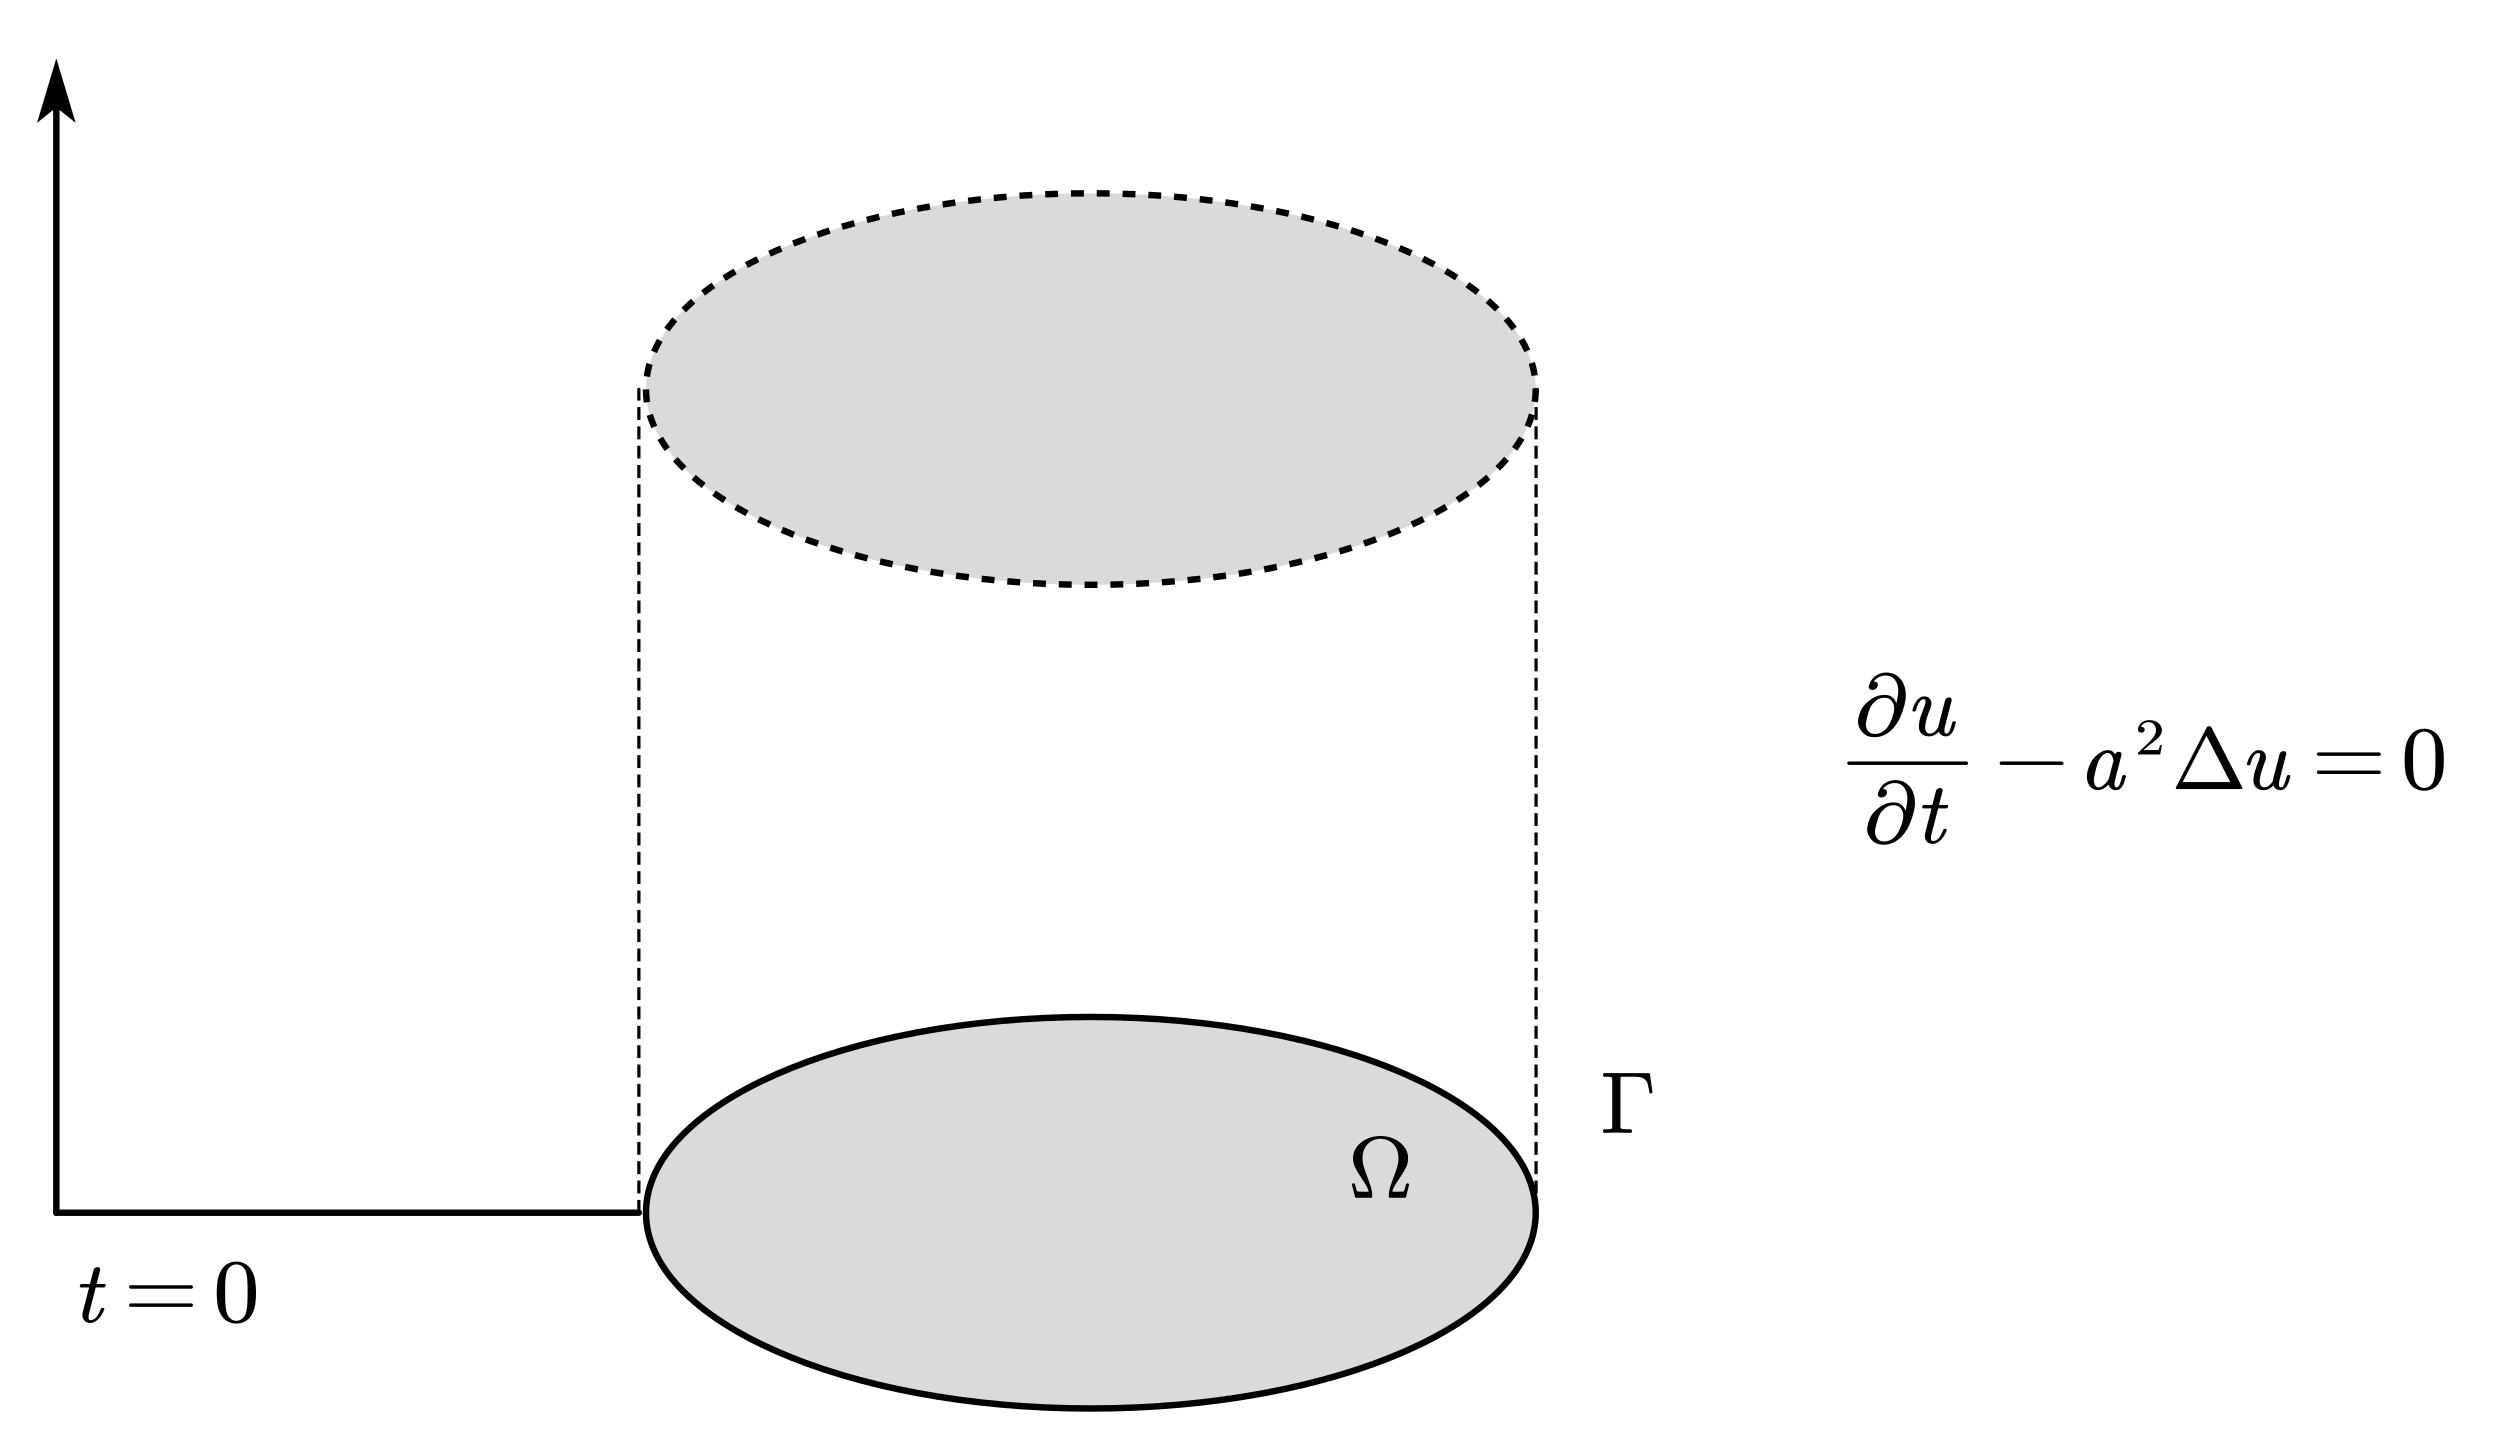 <?xml version="1.0" encoding="UTF-8"?>
<svg xmlns="http://www.w3.org/2000/svg" xmlns:xlink="http://www.w3.org/1999/xlink" width="1392pt" height="808.02pt" viewBox="0 0 1392 808.02" version="1.2">
<defs>
<clipPath id="clip1">
  <path d="M 752.77 632 L 785 632 L 785 667 L 752.77 667 Z M 752.77 632 "/>
</clipPath>
<clipPath id="clip2">
  <path d="M 892.562 597 L 921 597 L 921 631 L 892.562 631 Z M 892.562 597 "/>
</clipPath>
</defs>
<g id="surface1">
<g clip-path="url(#clip1)" clip-rule="nonzero">
<path style=" stroke:none;fill-rule:evenodd;fill:rgb(0%,0%,0%);fill-opacity:1;" d="M 782.895 666.387 C 782.797 666.762 782.531 666.949 782.094 666.949 L 774.086 666.949 C 773.555 666.949 773.285 666.691 773.285 666.176 C 773.285 664.25 773.574 662.395 774.145 660.609 C 774.719 658.824 775.344 657.062 776.02 655.316 C 776.699 653.57 777.312 651.828 777.859 650.09 C 778.41 648.352 778.684 646.582 778.684 644.781 C 778.684 643.375 778.465 642.008 778.031 640.684 C 777.594 639.363 776.91 638.199 775.973 637.199 C 775.039 636.195 773.934 635.43 772.656 634.898 C 771.383 634.367 770.055 634.098 768.664 634.098 C 767.277 634.098 765.945 634.367 764.672 634.898 C 763.398 635.43 762.297 636.195 761.371 637.199 C 760.441 638.199 759.754 639.363 759.312 640.684 C 758.867 642.008 758.648 643.375 758.648 644.781 C 758.648 646.582 758.926 648.352 759.484 650.09 C 760.039 651.828 760.656 653.57 761.332 655.316 C 762.012 657.062 762.637 658.828 763.207 660.621 C 763.781 662.414 764.066 664.266 764.066 666.176 C 764.066 666.691 763.816 666.949 763.316 666.949 L 755.234 666.949 C 754.816 666.949 754.559 666.762 754.461 666.387 L 752.766 659.668 C 752.766 659.25 752.992 658.984 753.441 658.871 L 753.711 658.871 C 754.129 658.871 754.387 659.066 754.484 659.457 C 754.742 660.539 754.98 661.434 755.199 662.137 C 755.418 662.84 755.566 663.219 755.645 663.262 C 755.809 663.391 756.195 663.469 756.809 663.5 C 757.422 663.531 758.156 663.547 759.008 663.543 L 762.105 663.543 C 761.77 662.137 761.125 660.691 760.184 659.203 C 759.238 657.715 758.258 656.219 757.242 654.715 C 756.227 653.215 755.328 651.656 754.547 650.043 C 753.762 648.434 753.371 646.676 753.371 644.781 C 753.371 643.027 753.785 641.41 754.605 639.922 C 755.43 638.434 756.535 637.16 757.922 636.094 C 759.422 634.891 761.098 633.992 762.953 633.406 C 764.809 632.82 766.711 632.527 768.664 632.523 C 770.617 632.527 772.52 632.82 774.375 633.406 C 776.23 633.992 777.934 634.891 779.48 636.094 C 780.836 637.191 781.934 638.477 782.773 639.957 C 783.613 641.438 784.031 643.047 784.031 644.781 C 784.031 646.676 783.641 648.434 782.855 650.043 C 782.078 651.656 781.168 653.215 780.137 654.715 C 779.102 656.219 778.109 657.715 777.16 659.203 C 776.207 660.691 775.562 662.137 775.223 663.543 L 778.344 663.543 C 779.199 663.547 779.934 663.531 780.547 663.5 C 781.16 663.469 781.547 663.391 781.707 663.262 C 781.758 663.234 781.895 662.859 782.121 662.137 C 782.348 661.418 782.586 660.523 782.848 659.457 C 782.941 659.086 783.207 658.891 783.645 658.871 L 783.91 658.871 C 784.348 658.965 784.562 659.234 784.562 659.668 Z M 782.895 666.387 "/>
</g>
<path style="fill-rule:evenodd;fill:rgb(0%,0%,0%);fill-opacity:0.145;stroke-width:10;stroke-linecap:round;stroke-linejoin:round;stroke:rgb(0%,0%,0%);stroke-opacity:1;stroke-miterlimit:10;" d="M 2379.547 370.324 C 2379.547 202.624 2070.627 66.673 1689.549 66.673 C 1308.471 66.673 999.551 202.624 999.551 370.324 C 999.551 538.023 1308.471 673.974 1689.549 673.974 C 2070.627 673.974 2379.547 538.023 2379.547 370.324 Z M 2379.547 370.324 " transform="matrix(0.359,0,0,-0.359,0.843,808.191)"/>
<path style="fill:none;stroke-width:10;stroke-linecap:round;stroke-linejoin:round;stroke:rgb(0%,0%,0%);stroke-opacity:1;stroke-miterlimit:10;" d="M 84.996 370.324 L 988.335 370.324 " transform="matrix(0.359,0,0,-0.359,0.843,808.191)"/>
<path style=" stroke:none;fill-rule:nonzero;fill:rgb(0%,0%,0%);fill-opacity:1;" d="M 354.832 675.281 L 354.832 668.105 L 356.625 668.105 L 356.625 675.281 C 356.625 675.777 356.223 676.18 355.73 676.18 C 355.234 676.18 354.832 675.777 354.832 675.281 Z M 354.832 664.516 L 354.832 657.336 L 356.625 657.336 L 356.625 664.516 Z M 354.832 653.75 L 354.832 646.57 L 356.625 646.57 L 356.625 653.75 Z M 354.832 642.98 L 354.832 635.805 L 356.625 635.805 L 356.625 642.98 Z M 354.832 632.215 L 354.832 625.035 L 356.625 625.035 L 356.625 632.215 Z M 354.832 621.449 L 354.832 614.27 L 356.625 614.27 L 356.625 621.449 Z M 354.832 610.68 L 354.832 603.504 L 356.625 603.504 L 356.625 610.68 Z M 354.832 599.914 L 354.832 592.734 L 356.625 592.734 L 356.625 599.914 Z M 354.832 589.145 L 354.832 581.969 L 356.625 581.969 L 356.625 589.145 Z M 354.832 578.379 L 354.832 571.203 L 356.625 571.203 L 356.625 578.379 Z M 354.832 567.613 L 354.832 560.434 L 356.625 560.434 L 356.625 567.613 Z M 354.832 556.844 L 354.832 549.668 L 356.625 549.668 L 356.625 556.844 Z M 354.832 546.078 L 354.832 538.898 L 356.625 538.898 L 356.625 546.078 Z M 354.832 535.312 L 354.832 528.133 L 356.625 528.133 L 356.625 535.312 Z M 354.832 524.543 L 354.832 517.367 L 356.625 517.367 L 356.625 524.543 Z M 354.832 513.777 L 354.832 506.598 L 356.625 506.598 L 356.625 513.777 Z M 354.832 503.012 L 354.832 495.832 L 356.625 495.832 L 356.625 503.012 Z M 354.832 492.242 L 354.832 485.066 L 356.625 485.066 L 356.625 492.242 Z M 354.832 481.477 L 354.832 474.297 L 356.625 474.297 L 356.625 481.477 Z M 354.832 470.707 L 354.832 463.531 L 356.625 463.531 L 356.625 470.707 Z M 354.832 459.941 L 354.832 452.766 L 356.625 452.766 L 356.625 459.941 Z M 354.832 449.176 L 354.832 441.996 L 356.625 441.996 L 356.625 449.176 Z M 354.832 438.406 L 354.832 431.23 L 356.625 431.23 L 356.625 438.406 Z M 354.832 427.641 L 354.832 420.461 L 356.625 420.461 L 356.625 427.641 Z M 354.832 416.875 L 354.832 409.695 L 356.625 409.695 L 356.625 416.875 Z M 354.832 406.105 L 354.832 398.93 L 356.625 398.93 L 356.625 406.105 Z M 354.832 395.34 L 354.832 388.16 L 356.625 388.16 L 356.625 395.34 Z M 354.832 384.574 L 354.832 377.395 L 356.625 377.395 L 356.625 384.574 Z M 354.832 373.805 L 354.832 366.629 L 356.625 366.629 L 356.625 373.805 Z M 354.832 363.039 L 354.832 355.859 L 356.625 355.859 L 356.625 363.039 Z M 354.832 352.27 L 354.832 345.094 L 356.625 345.094 L 356.625 352.27 Z M 354.832 341.504 L 354.832 334.328 L 356.625 334.328 L 356.625 341.504 Z M 354.832 330.738 L 354.832 323.559 L 356.625 323.559 L 356.625 330.738 Z M 354.832 319.969 L 354.832 312.793 L 356.625 312.793 L 356.625 319.969 Z M 354.832 309.203 L 354.832 302.023 L 356.625 302.023 L 356.625 309.203 Z M 354.832 298.438 L 354.832 291.258 L 356.625 291.258 L 356.625 298.438 Z M 354.832 287.668 L 354.832 280.492 L 356.625 280.492 L 356.625 287.668 Z M 354.832 276.902 L 354.832 269.723 L 356.625 269.723 L 356.625 276.902 Z M 354.832 266.137 L 354.832 258.957 L 356.625 258.957 L 356.625 266.137 Z M 354.832 255.367 L 354.832 248.191 L 356.625 248.191 L 356.625 255.367 Z M 354.832 244.602 L 354.832 237.422 L 356.625 237.422 L 356.625 244.602 Z M 354.832 233.836 L 354.832 226.656 L 356.625 226.656 L 356.625 233.836 Z M 354.832 223.066 L 354.832 216.785 C 354.832 216.289 355.234 215.891 355.73 215.891 C 356.223 215.891 356.625 216.289 356.625 216.785 L 356.625 223.066 Z M 354.832 223.066 "/>
<path style=" stroke:none;fill-rule:nonzero;fill:rgb(0%,0%,0%);fill-opacity:1;" d="M 854.383 675.281 L 854.383 668.105 L 856.18 668.105 L 856.18 675.281 C 856.18 675.777 855.777 676.18 855.281 676.18 C 854.785 676.18 854.383 675.777 854.383 675.281 Z M 854.383 664.516 L 854.383 657.336 L 856.18 657.336 L 856.18 664.516 Z M 854.383 653.75 L 854.383 646.57 L 856.18 646.57 L 856.18 653.75 Z M 854.383 642.98 L 854.383 635.805 L 856.18 635.805 L 856.18 642.98 Z M 854.383 632.215 L 854.383 625.035 L 856.18 625.035 L 856.18 632.215 Z M 854.383 621.449 L 854.383 614.27 L 856.18 614.27 L 856.18 621.449 Z M 854.383 610.68 L 854.383 603.504 L 856.18 603.504 L 856.18 610.68 Z M 854.383 599.914 L 854.383 592.734 L 856.18 592.734 L 856.18 599.914 Z M 854.383 589.145 L 854.383 581.969 L 856.18 581.969 L 856.18 589.145 Z M 854.383 578.379 L 854.383 571.203 L 856.18 571.203 L 856.18 578.379 Z M 854.383 567.613 L 854.383 560.434 L 856.18 560.434 L 856.18 567.613 Z M 854.383 556.844 L 854.383 549.668 L 856.18 549.668 L 856.18 556.844 Z M 854.383 546.078 L 854.383 538.898 L 856.18 538.898 L 856.18 546.078 Z M 854.383 535.312 L 854.383 528.133 L 856.18 528.133 L 856.18 535.312 Z M 854.383 524.543 L 854.383 517.367 L 856.18 517.367 L 856.18 524.543 Z M 854.383 513.777 L 854.383 506.598 L 856.18 506.598 L 856.18 513.777 Z M 854.383 503.012 L 854.383 495.832 L 856.18 495.832 L 856.18 503.012 Z M 854.383 492.242 L 854.383 485.066 L 856.18 485.066 L 856.18 492.242 Z M 854.383 481.477 L 854.383 474.297 L 856.18 474.297 L 856.18 481.477 Z M 854.383 470.707 L 854.383 463.531 L 856.18 463.531 L 856.18 470.707 Z M 854.383 459.941 L 854.383 452.766 L 856.18 452.766 L 856.18 459.941 Z M 854.383 449.176 L 854.383 441.996 L 856.18 441.996 L 856.18 449.176 Z M 854.383 438.406 L 854.383 431.23 L 856.18 431.23 L 856.18 438.406 Z M 854.383 427.641 L 854.383 420.461 L 856.18 420.461 L 856.18 427.641 Z M 854.383 416.875 L 854.383 409.695 L 856.18 409.695 L 856.18 416.875 Z M 854.383 406.105 L 854.383 398.93 L 856.18 398.93 L 856.18 406.105 Z M 854.383 395.34 L 854.383 388.16 L 856.18 388.16 L 856.18 395.34 Z M 854.383 384.574 L 854.383 377.395 L 856.18 377.395 L 856.18 384.574 Z M 854.383 373.805 L 854.383 366.629 L 856.18 366.629 L 856.18 373.805 Z M 854.383 363.039 L 854.383 355.859 L 856.18 355.859 L 856.18 363.039 Z M 854.383 352.27 L 854.383 345.094 L 856.18 345.094 L 856.18 352.27 Z M 854.383 341.504 L 854.383 334.328 L 856.18 334.328 L 856.18 341.504 Z M 854.383 330.738 L 854.383 323.559 L 856.18 323.559 L 856.18 330.738 Z M 854.383 319.969 L 854.383 312.793 L 856.18 312.793 L 856.18 319.969 Z M 854.383 309.203 L 854.383 302.023 L 856.18 302.023 L 856.18 309.203 Z M 854.383 298.438 L 854.383 291.258 L 856.18 291.258 L 856.18 298.438 Z M 854.383 287.668 L 854.383 280.492 L 856.18 280.492 L 856.18 287.668 Z M 854.383 276.902 L 854.383 269.723 L 856.18 269.723 L 856.18 276.902 Z M 854.383 266.137 L 854.383 258.957 L 856.18 258.957 L 856.18 266.137 Z M 854.383 255.367 L 854.383 248.191 L 856.18 248.191 L 856.18 255.367 Z M 854.383 244.602 L 854.383 237.422 L 856.18 237.422 L 856.18 244.602 Z M 854.383 233.836 L 854.383 226.656 L 856.18 226.656 L 856.18 233.836 Z M 854.383 223.066 L 854.383 216.785 C 854.383 216.289 854.785 215.891 855.281 215.891 C 855.777 215.891 856.18 216.289 856.18 216.785 L 856.18 223.066 Z M 854.383 223.066 "/>
<path style="fill-rule:evenodd;fill:rgb(0%,0%,0%);fill-opacity:0.145;stroke-width:10;stroke-linecap:butt;stroke-linejoin:round;stroke:rgb(0%,0%,0%);stroke-opacity:1;stroke-dasharray:20,20;stroke-miterlimit:10;" d="M 2379.547 1647.823 C 2379.547 1480.124 2070.627 1344.173 1689.549 1344.173 C 1308.471 1344.173 999.551 1480.124 999.551 1647.823 C 999.551 1815.522 1308.471 1951.473 1689.549 1951.473 C 2070.627 1951.473 2379.547 1815.522 2379.547 1647.823 Z M 2379.547 1647.823 " transform="matrix(0.359,0,0,-0.359,0.843,808.191)"/>
<path style=" stroke:none;fill-rule:evenodd;fill:rgb(0%,0%,0%);fill-opacity:1;" d="M 58.75 716.148 C 58.574 716.621 58.258 716.855 57.805 716.855 L 53.305 716.855 L 49.723 730.73 C 49.434 731.734 49.289 732.613 49.289 733.363 C 49.289 733.566 49.305 733.762 49.336 733.949 C 49.418 734.703 49.797 735.078 50.473 735.078 C 51.086 735.078 51.668 734.91 52.215 734.574 C 52.766 734.238 53.281 733.785 53.766 733.223 C 54.25 732.66 54.684 731.992 55.074 731.227 C 55.461 730.461 55.812 729.652 56.137 728.805 C 56.188 728.621 56.289 728.484 56.453 728.398 C 56.613 728.312 56.766 728.27 56.91 728.266 L 57.516 728.266 C 57.727 728.27 57.895 728.355 58.023 728.523 C 58.07 728.637 58.098 728.738 58.098 728.828 L 58.098 728.973 C 57.758 729.895 57.332 730.809 56.824 731.707 C 56.316 732.609 55.734 733.418 55.074 734.137 C 54.41 734.859 53.68 735.453 52.883 735.922 C 52.082 736.391 51.199 736.625 50.23 736.625 C 49.395 736.625 48.668 736.465 48.055 736.145 C 47.441 735.824 46.949 735.379 46.578 734.809 C 46.207 734.238 45.988 733.582 45.926 732.844 C 45.891 732.66 45.875 732.453 45.875 732.234 C 45.875 731.703 45.941 731.164 46.07 730.613 L 49.625 716.855 L 45.078 716.855 C 44.676 716.855 44.457 716.645 44.422 716.219 L 44.422 716.031 L 44.57 715.633 C 44.73 715.164 45.031 714.93 45.465 714.93 L 50.086 714.93 L 52.07 707.227 C 52.215 706.648 52.512 706.219 52.953 705.938 C 53.398 705.652 53.844 705.512 54.297 705.512 C 54.766 705.512 55.152 705.66 55.457 705.957 C 55.668 706.164 55.773 706.445 55.773 706.805 C 55.773 706.977 55.758 707.148 55.723 707.32 L 53.766 714.93 L 58.219 714.93 C 58.637 714.93 58.848 715.141 58.848 715.562 L 58.848 715.727 Z M 58.75 716.148 "/>
<path style="fill:none;stroke-width:0.268;stroke-linecap:round;stroke-linejoin:round;stroke:rgb(0%,0%,0%);stroke-opacity:1;stroke-miterlimit:10;" d="M 6.437 8.215 L 11.127 8.215 " transform="matrix(7.182,0,-0,-7.178,26.579,775.556)"/>
<path style="fill:none;stroke-width:0.268;stroke-linecap:round;stroke-linejoin:round;stroke:rgb(0%,0%,0%);stroke-opacity:1;stroke-miterlimit:10;" d="M 6.437 6.808 L 11.127 6.808 " transform="matrix(7.182,0,-0,-7.178,26.579,775.556)"/>
<path style=" stroke:none;fill-rule:evenodd;fill:rgb(0%,0%,0%);fill-opacity:1;" d="M 142.555 719.875 C 142.555 722.086 142.395 724.285 142.086 726.469 C 141.777 728.656 141.016 730.707 139.805 732.625 C 138.934 734.023 137.77 735.094 136.312 735.848 C 134.863 736.598 133.281 736.973 131.574 736.973 C 129.93 736.973 128.379 736.598 126.91 735.848 C 125.445 735.094 124.285 734.023 123.414 732.625 C 122.195 730.707 121.434 728.656 121.125 726.469 C 120.816 724.285 120.664 722.086 120.664 719.875 C 120.664 717.637 120.816 715.398 121.125 713.168 C 121.434 710.938 122.195 708.848 123.414 706.895 C 124.285 705.484 125.445 704.391 126.898 703.605 C 128.355 702.82 129.914 702.434 131.574 702.434 C 133.262 702.434 134.84 702.82 136.305 703.605 C 137.762 704.391 138.934 705.484 139.805 706.895 C 141.016 708.848 141.777 710.938 142.086 713.168 C 142.395 715.398 142.555 717.637 142.555 719.875 Z M 137.855 719.07 C 137.855 718.105 137.848 717.086 137.836 716.012 C 137.812 714.938 137.777 713.887 137.715 712.859 C 137.648 711.832 137.535 710.859 137.367 709.945 C 137.203 709.035 137.004 708.254 136.766 707.609 C 136.293 706.566 135.594 705.711 134.676 705.043 C 133.762 704.375 132.723 704.043 131.574 704.043 C 130.445 704.043 129.434 704.383 128.527 705.055 C 127.617 705.73 126.926 706.582 126.445 707.609 C 126.215 708.254 126.016 709.035 125.844 709.945 C 125.676 710.859 125.562 711.832 125.496 712.859 C 125.441 713.887 125.398 714.938 125.383 716.012 C 125.367 717.086 125.359 718.105 125.359 719.07 C 125.359 720.145 125.367 721.277 125.383 722.465 C 125.398 723.656 125.441 724.805 125.496 725.918 C 125.562 727.031 125.676 728.086 125.844 729.082 C 126.016 730.078 126.215 730.914 126.445 731.59 C 126.891 732.711 127.578 733.629 128.5 734.352 C 129.426 735.074 130.445 735.434 131.574 735.434 C 132.742 735.434 133.793 735.074 134.711 734.352 C 135.637 733.629 136.32 732.711 136.766 731.59 C 137.004 730.914 137.203 730.078 137.367 729.082 C 137.535 728.086 137.648 727.031 137.715 725.918 C 137.777 724.805 137.812 723.656 137.836 722.465 C 137.848 721.277 137.855 720.145 137.855 719.07 Z M 137.855 719.07 "/>
<path style=" stroke:none;fill-rule:nonzero;fill:rgb(0%,0%,0%);fill-opacity:1;" d="M 29.57 675.281 L 29.57 61.234 L 33.16 61.234 L 33.16 675.281 C 33.16 676.273 32.355 677.078 31.363 677.078 C 30.371 677.078 29.57 676.273 29.57 675.281 Z M 31.363 32.547 L 20.594 68.438 L 29.57 61.262 L 33.16 61.262 L 42.137 68.438 Z M 31.363 32.547 "/>
<g clip-path="url(#clip2)" clip-rule="nonzero">
<path style=" stroke:none;fill-rule:evenodd;fill:rgb(0%,0%,0%);fill-opacity:1;" d="M 920.055 607.891 C 920.039 608.516 919.805 608.832 919.352 608.828 L 919.109 608.828 C 918.691 608.832 918.434 608.625 918.336 608.219 C 918.141 606.746 917.891 605.355 917.574 604.039 C 917.262 602.723 916.691 601.715 915.867 601.008 C 915.031 600.289 914 599.859 912.781 599.719 C 911.566 599.578 910.273 599.508 908.902 599.508 L 904.062 599.508 C 903.109 599.508 902.562 599.57 902.418 599.695 C 902.32 599.773 902.27 600.211 902.27 601.008 L 902.27 627.309 C 902.27 627.969 902.469 628.363 902.863 628.496 C 903.262 628.629 903.953 628.715 904.945 628.754 C 905.938 628.793 906.91 628.812 907.859 628.812 C 908.395 628.812 908.66 629.078 908.66 629.609 L 908.66 629.988 C 908.66 630.504 908.395 630.762 907.859 630.762 C 905.41 630.699 903 630.652 900.625 630.621 L 899.586 630.621 C 897.508 630.621 895.426 630.668 893.344 630.762 C 892.812 630.762 892.555 630.504 892.57 629.988 L 892.57 629.609 C 892.57 629.066 892.828 628.797 893.344 628.812 C 894.168 628.812 894.945 628.801 895.68 628.777 C 896.414 628.754 896.941 628.672 897.266 628.531 C 897.539 628.391 897.676 627.984 897.676 627.309 L 897.676 601.008 C 897.676 600.336 897.527 599.934 897.227 599.801 C 896.93 599.668 896.414 599.586 895.68 599.555 C 894.945 599.523 894.168 599.508 893.344 599.508 C 892.812 599.508 892.555 599.25 892.57 598.73 L 892.57 598.355 C 892.57 597.809 892.828 597.535 893.344 597.535 L 917.875 597.535 C 918.406 597.535 918.676 597.77 918.676 598.238 Z M 920.055 607.891 "/>
</g>
<path style="fill:none;stroke-width:0.268;stroke-linecap:round;stroke-linejoin:round;stroke:rgb(0%,0%,0%);stroke-opacity:1;stroke-miterlimit:10;" d="M 6.627 7.843 L 15.728 7.843 " transform="matrix(7.181,0,-0,-7.178,981.925,481.25)"/>
<path style=" stroke:none;fill-rule:evenodd;fill:rgb(0%,0%,0%);fill-opacity:1;" d="M 1060.41 392.484 C 1059.852 394.754 1059.082 397.016 1058.113 399.27 C 1057.141 401.523 1055.785 403.648 1054.027 405.637 C 1052.672 407.121 1051.109 408.301 1049.344 409.168 C 1047.578 410.039 1045.781 410.473 1043.961 410.473 C 1042.168 410.473 1040.688 410.199 1039.508 409.648 C 1038.332 409.102 1037.293 408.215 1036.387 406.973 C 1035.453 405.723 1034.871 404.438 1034.645 403.125 C 1034.582 402.742 1034.547 402.348 1034.547 401.926 C 1034.547 400.922 1034.719 399.809 1035.059 398.566 C 1035.508 396.895 1036.141 395.406 1036.957 394.117 C 1037.77 392.824 1038.953 391.559 1040.5 390.324 C 1041.969 389.121 1043.406 388.25 1044.82 387.719 C 1046.23 387.188 1047.801 386.922 1049.523 386.914 C 1051.477 386.922 1052.988 387.488 1054.062 388.625 C 1055.133 389.758 1055.742 390.785 1055.887 391.711 C 1056.246 390.316 1056.562 388.566 1056.855 386.449 C 1056.918 385.84 1056.949 385.242 1056.949 384.66 C 1056.949 383.285 1056.727 381.957 1056.273 380.672 C 1055.777 379.344 1054.996 378.25 1053.926 377.41 C 1052.863 376.566 1051.574 376.141 1050.055 376.141 C 1048.523 376.141 1047.152 376.473 1045.941 377.141 C 1044.734 377.809 1043.887 378.582 1043.402 379.473 C 1043.293 379.508 1043.363 379.523 1043.621 379.523 C 1044.074 379.523 1044.492 379.621 1044.879 379.824 C 1045.363 380.141 1045.598 380.594 1045.582 381.188 C 1045.582 381.395 1045.547 381.633 1045.484 381.914 C 1045.273 382.688 1044.875 383.262 1044.289 383.641 C 1043.699 384.031 1043.098 384.219 1042.484 384.219 C 1041.887 384.219 1041.379 384.016 1040.961 383.605 C 1040.652 383.355 1040.5 382.996 1040.5 382.531 C 1040.5 382.32 1040.531 382.094 1040.598 381.82 C 1040.902 380.699 1041.363 379.672 1041.977 378.746 C 1042.59 377.82 1043.32 377.055 1044.164 376.438 C 1045.012 375.82 1045.961 375.336 1047.008 374.992 C 1048.055 374.648 1049.168 374.477 1050.348 374.469 C 1052.445 374.477 1054.27 374.98 1055.812 375.977 C 1057.363 376.98 1058.57 378.258 1059.441 379.824 C 1060.41 381.66 1060.969 383.664 1061.113 385.84 C 1061.141 386.25 1061.164 386.637 1061.164 387.008 C 1061.164 388.832 1060.914 390.656 1060.41 392.484 Z M 1053.852 398.918 C 1053.84 398.875 1053.832 398.816 1053.832 398.754 C 1053.832 398.645 1053.852 398.551 1053.902 398.473 C 1054.387 397.172 1054.645 395.926 1054.68 394.711 L 1054.68 394.555 C 1054.68 393.391 1054.473 392.371 1054.047 391.473 C 1053.629 390.598 1053.027 389.879 1052.246 389.328 C 1051.465 388.773 1050.5 388.496 1049.355 388.496 C 1048.129 388.496 1047.031 388.719 1046.066 389.176 C 1045.098 389.629 1044.137 390.355 1043.184 391.359 C 1042.668 391.891 1042.242 392.43 1041.902 392.98 C 1041.566 393.527 1041.273 394.102 1041.031 394.691 C 1040.789 395.285 1040.574 395.91 1040.379 396.57 C 1040.188 397.23 1039.992 397.934 1039.797 398.68 C 1039.395 400.215 1039.113 401.543 1038.949 402.648 C 1038.918 402.938 1038.902 403.203 1038.902 403.445 C 1038.902 404.281 1039.098 405.121 1039.484 405.961 C 1039.969 406.949 1040.586 407.645 1041.336 408.055 C 1042.086 408.465 1043.074 408.664 1044.297 408.664 C 1045.539 408.664 1046.773 408.301 1048 407.559 C 1049.227 406.828 1050.258 405.867 1051.098 404.676 C 1051.648 403.922 1052.148 403.031 1052.609 402.004 C 1053.07 400.984 1053.484 399.949 1053.852 398.918 Z M 1053.852 398.918 "/>
<path style=" stroke:none;fill-rule:evenodd;fill:rgb(0%,0%,0%);fill-opacity:1;" d="M 1088.965 402.391 C 1088.785 403.117 1088.574 403.914 1088.332 404.789 C 1088.086 405.664 1087.766 406.484 1087.363 407.23 C 1086.961 407.984 1086.457 408.637 1085.84 409.184 C 1085.23 409.727 1084.461 410 1083.543 410 C 1082.414 410 1081.5 409.711 1080.805 409.133 C 1080.117 408.559 1079.684 407.961 1079.527 407.352 C 1078.973 408.027 1078.242 408.637 1077.32 409.184 C 1076.402 409.727 1075.34 410 1074.125 410 C 1073.035 410 1072.051 409.801 1071.188 409.391 C 1070.328 408.988 1069.645 408.355 1069.145 407.508 C 1068.66 406.605 1068.426 405.609 1068.445 404.508 L 1068.445 404.316 C 1068.477 403.176 1068.617 402.039 1068.875 400.914 C 1069.137 399.836 1069.516 398.645 1070.004 397.344 C 1070.5 396.047 1070.965 394.781 1071.418 393.562 C 1071.898 392.262 1072.145 391.199 1072.145 390.367 C 1072.145 389.664 1071.852 389.312 1071.246 389.312 C 1070.699 389.312 1070.207 389.473 1069.762 389.785 C 1069.32 390.094 1068.922 390.535 1068.555 391.086 C 1068.188 391.645 1067.863 392.301 1067.57 393.059 C 1067.281 393.82 1067.039 394.633 1066.844 395.488 C 1066.672 395.91 1066.371 396.133 1065.953 396.148 L 1065.395 396.148 C 1065.008 396.148 1064.812 395.953 1064.812 395.559 L 1064.812 395.395 C 1065.043 394.531 1065.336 393.656 1065.711 392.75 C 1066.082 391.855 1066.551 391.035 1067.109 390.305 C 1067.676 389.566 1068.324 388.953 1069.051 388.465 C 1069.773 387.984 1070.609 387.742 1071.543 387.742 C 1072.344 387.742 1073.035 387.914 1073.609 388.258 C 1074.184 388.602 1074.613 389.062 1074.918 389.629 C 1075.219 390.203 1075.375 390.848 1075.41 391.566 L 1075.41 391.73 C 1075.41 392.406 1075.277 393.102 1075.004 393.82 C 1074.535 395.043 1074.07 396.289 1073.609 397.566 C 1073.148 398.844 1072.789 399.996 1072.531 401.008 C 1072.273 402.027 1072.094 403.039 1072 404.035 C 1071.938 404.301 1071.895 404.594 1071.879 404.902 C 1071.879 405.52 1071.988 406.125 1072.195 406.711 C 1072.34 407.25 1072.605 407.668 1072.992 407.984 C 1073.379 408.301 1073.84 408.449 1074.371 408.449 C 1075.434 408.449 1076.367 408.133 1077.156 407.488 C 1077.945 406.848 1078.637 405.996 1079.23 404.934 C 1079.27 404.805 1079.289 404.66 1079.305 404.496 C 1079.324 404.328 1079.348 404.164 1079.375 403.992 L 1083.012 389.996 C 1083.152 389.414 1083.449 388.988 1083.895 388.719 C 1084.332 388.445 1084.785 388.309 1085.234 388.301 C 1085.703 388.309 1086.09 388.445 1086.391 388.727 C 1086.609 388.934 1086.707 389.207 1086.707 389.551 C 1086.707 389.723 1086.695 389.902 1086.664 390.09 L 1083.031 404.086 C 1082.773 405.055 1082.645 405.918 1082.645 406.668 C 1082.645 406.871 1082.656 407.094 1082.695 407.324 C 1082.773 408.078 1083.152 408.449 1083.828 408.449 C 1084.512 408.449 1085.094 407.875 1085.59 406.711 C 1086.078 405.559 1086.559 404.07 1087.023 402.254 C 1087.125 401.848 1087.398 401.645 1087.852 401.645 L 1088.402 401.645 C 1088.582 401.645 1088.762 401.695 1088.934 401.805 C 1089 401.945 1089.035 402.07 1089.035 402.16 C 1089.035 402.227 1089.008 402.297 1088.965 402.391 Z M 1088.965 402.391 "/>
<path style=" stroke:none;fill-rule:evenodd;fill:rgb(0%,0%,0%);fill-opacity:1;" d="M 1065.496 452.352 C 1064.934 454.621 1064.164 456.883 1063.195 459.137 C 1062.234 461.395 1060.871 463.516 1059.109 465.5 C 1057.754 466.988 1056.195 468.168 1054.43 469.035 C 1052.664 469.906 1050.871 470.34 1049.047 470.34 C 1047.258 470.34 1045.773 470.066 1044.594 469.516 C 1043.418 468.973 1042.379 468.078 1041.473 466.84 C 1040.539 465.59 1039.957 464.305 1039.73 462.988 C 1039.668 462.613 1039.637 462.215 1039.637 461.789 C 1039.637 460.789 1039.805 459.672 1040.145 458.434 C 1040.594 456.758 1041.23 455.277 1042.043 453.984 C 1042.855 452.691 1044.039 451.43 1045.586 450.191 C 1047.055 448.988 1048.492 448.117 1049.906 447.586 C 1051.316 447.055 1052.887 446.785 1054.609 446.785 C 1056.562 446.785 1058.074 447.355 1059.145 448.488 C 1060.223 449.625 1060.828 450.652 1060.969 451.574 C 1061.328 450.184 1061.652 448.43 1061.941 446.316 C 1062.004 445.707 1062.039 445.113 1062.039 444.531 C 1062.039 443.156 1061.809 441.824 1061.359 440.539 C 1060.863 439.211 1060.078 438.121 1059.016 437.277 C 1057.945 436.43 1056.66 436.008 1055.145 436.008 C 1053.609 436.008 1052.238 436.34 1051.031 437.008 C 1049.82 437.672 1048.973 438.449 1048.488 439.34 C 1048.379 439.375 1048.449 439.391 1048.707 439.387 C 1049.16 439.391 1049.578 439.492 1049.965 439.691 C 1050.449 440.008 1050.684 440.461 1050.668 441.055 C 1050.668 441.262 1050.637 441.504 1050.57 441.785 C 1050.363 442.551 1049.961 443.129 1049.371 443.512 C 1048.785 443.895 1048.184 444.086 1047.57 444.086 C 1046.973 444.086 1046.465 443.883 1046.047 443.473 C 1045.742 443.227 1045.586 442.863 1045.586 442.395 C 1045.586 442.191 1045.617 441.957 1045.684 441.688 C 1045.992 440.562 1046.449 439.539 1047.062 438.613 C 1047.676 437.691 1048.406 436.922 1049.25 436.301 C 1050.098 435.684 1051.047 435.203 1052.094 434.855 C 1053.141 434.516 1054.254 434.34 1055.434 434.34 C 1057.531 434.34 1059.355 434.844 1060.898 435.844 C 1062.449 436.848 1063.656 438.129 1064.531 439.691 C 1065.5 441.527 1066.055 443.531 1066.199 445.703 C 1066.234 446.113 1066.25 446.504 1066.25 446.879 C 1066.25 448.695 1065.996 450.52 1065.496 452.352 Z M 1058.938 458.785 C 1058.922 458.738 1058.918 458.688 1058.918 458.621 C 1058.918 458.512 1058.938 458.418 1058.988 458.34 C 1059.477 457.043 1059.727 455.789 1059.766 454.582 L 1059.766 454.418 C 1059.766 453.262 1059.555 452.234 1059.133 451.34 C 1058.715 450.465 1058.113 449.75 1057.328 449.195 C 1056.555 448.641 1055.586 448.359 1054.441 448.359 C 1053.215 448.359 1052.121 448.586 1051.152 449.043 C 1050.184 449.496 1049.223 450.223 1048.273 451.223 C 1047.754 451.758 1047.328 452.297 1046.988 452.844 C 1046.652 453.395 1046.359 453.965 1046.117 454.559 C 1045.879 455.156 1045.66 455.781 1045.465 456.438 C 1045.273 457.094 1045.078 457.801 1044.883 458.551 C 1044.484 460.086 1044.199 461.41 1044.039 462.52 C 1044.004 462.801 1043.988 463.066 1043.988 463.316 C 1043.988 464.148 1044.184 464.984 1044.57 465.828 C 1045.055 466.816 1045.672 467.516 1046.422 467.922 C 1047.172 468.328 1048.16 468.531 1049.387 468.531 C 1050.629 468.531 1051.859 468.164 1053.086 467.43 C 1054.312 466.691 1055.348 465.73 1056.18 464.539 C 1056.734 463.789 1057.234 462.902 1057.695 461.875 C 1058.156 460.852 1058.57 459.82 1058.938 458.785 Z M 1058.938 458.785 "/>
<path style=" stroke:none;fill-rule:evenodd;fill:rgb(0%,0%,0%);fill-opacity:1;" d="M 1084.609 449.391 C 1084.434 449.863 1084.117 450.098 1083.664 450.098 L 1079.168 450.098 L 1075.586 463.977 C 1075.297 464.98 1075.152 465.855 1075.152 466.605 C 1075.152 466.809 1075.168 467.004 1075.195 467.191 C 1075.281 467.945 1075.656 468.32 1076.34 468.32 C 1076.949 468.32 1077.531 468.152 1078.078 467.816 C 1078.629 467.48 1079.145 467.031 1079.629 466.465 C 1080.109 465.902 1080.547 465.238 1080.934 464.469 C 1081.32 463.703 1081.676 462.895 1081.996 462.051 C 1082.047 461.863 1082.148 461.727 1082.312 461.641 C 1082.473 461.555 1082.629 461.512 1082.773 461.508 L 1083.375 461.508 C 1083.586 461.512 1083.758 461.598 1083.887 461.766 C 1083.938 461.879 1083.957 461.98 1083.957 462.074 L 1083.957 462.215 C 1083.621 463.137 1083.195 464.051 1082.688 464.949 C 1082.176 465.852 1081.594 466.66 1080.934 467.383 C 1080.273 468.102 1079.543 468.695 1078.742 469.164 C 1077.945 469.633 1077.062 469.867 1076.094 469.867 C 1075.254 469.867 1074.527 469.707 1073.918 469.387 C 1073.309 469.066 1072.812 468.621 1072.438 468.051 C 1072.074 467.48 1071.852 466.824 1071.785 466.09 C 1071.758 465.902 1071.742 465.699 1071.742 465.477 C 1071.742 464.945 1071.809 464.406 1071.938 463.855 L 1075.492 450.098 L 1070.945 450.098 C 1070.543 450.098 1070.32 449.887 1070.293 449.461 L 1070.293 449.273 L 1070.434 448.875 C 1070.594 448.406 1070.895 448.172 1071.324 448.172 L 1075.949 448.172 L 1077.934 440.469 C 1078.078 439.891 1078.371 439.461 1078.816 439.18 C 1079.262 438.895 1079.707 438.754 1080.16 438.754 C 1080.625 438.754 1081.012 438.902 1081.32 439.199 C 1081.531 439.406 1081.633 439.688 1081.633 440.047 C 1081.633 440.219 1081.617 440.391 1081.59 440.562 L 1079.629 448.172 L 1084.078 448.172 C 1084.496 448.172 1084.703 448.383 1084.703 448.805 L 1084.703 448.969 Z M 1084.609 449.391 "/>
<path style="fill:none;stroke-width:0.268;stroke-linecap:round;stroke-linejoin:round;stroke:rgb(0%,0%,0%);stroke-opacity:1;stroke-miterlimit:10;" d="M 18.441 7.843 L 23.131 7.843 " transform="matrix(7.181,0,-0,-7.178,981.925,481.25)"/>
<path style=" stroke:none;fill-rule:evenodd;fill:rgb(0%,0%,0%);fill-opacity:1;" d="M 1183.691 432.258 C 1183.5 433.027 1183.285 433.848 1183.039 434.723 C 1182.797 435.602 1182.473 436.414 1182.07 437.164 C 1181.668 437.918 1181.156 438.566 1180.547 439.113 C 1179.938 439.664 1179.168 439.934 1178.25 439.934 C 1177.02 439.934 1176.043 439.598 1175.305 438.914 C 1174.574 438.234 1174.148 437.543 1174.035 436.836 C 1173.488 437.465 1172.668 438.137 1171.578 438.855 C 1170.492 439.574 1169.344 439.934 1168.129 439.934 C 1166.859 439.934 1165.789 439.617 1164.926 438.973 C 1164.059 438.332 1163.391 437.523 1162.902 436.555 C 1162.328 435.398 1162.02 434.152 1161.984 432.82 L 1161.984 432.469 C 1161.984 431.23 1162.156 429.996 1162.492 428.758 C 1162.883 427.398 1163.418 426.051 1164.117 424.719 C 1164.812 423.391 1165.73 422.152 1166.875 421.008 C 1167.809 420.07 1168.879 419.281 1170.082 418.637 C 1171.285 417.996 1172.504 417.676 1173.746 417.672 C 1174.824 417.676 1175.707 417.961 1176.383 418.531 C 1177.062 419.105 1177.488 419.578 1177.668 419.953 L 1177.566 420.352 C 1177.684 419.773 1177.953 419.336 1178.379 419.035 C 1178.809 418.742 1179.238 418.59 1179.68 418.59 C 1180.172 418.59 1180.598 418.738 1180.934 419.035 C 1181.145 419.273 1181.258 419.586 1181.273 419.977 C 1181.273 420.117 1181.258 420.273 1181.223 420.445 L 1177.738 434.016 C 1177.574 434.66 1177.465 435.262 1177.402 435.824 C 1177.367 436.109 1177.352 436.367 1177.352 436.602 C 1177.352 436.805 1177.367 437.023 1177.402 437.258 C 1177.453 437.637 1177.559 437.918 1177.738 438.105 C 1177.918 438.293 1178.164 438.387 1178.484 438.387 C 1178.832 438.387 1179.148 438.246 1179.441 437.965 C 1179.742 437.684 1180.016 437.266 1180.266 436.707 C 1180.52 436.152 1180.754 435.488 1180.984 434.711 C 1181.207 433.938 1181.445 433.098 1181.684 432.188 C 1181.781 431.781 1182.055 431.578 1182.508 431.574 L 1183.062 431.574 C 1183.484 431.578 1183.691 431.75 1183.691 432.094 Z M 1176.77 423.613 C 1176.707 423.336 1176.648 423.039 1176.605 422.734 C 1176.555 422.43 1176.484 422.129 1176.383 421.828 C 1176.125 421.098 1175.758 420.48 1175.285 419.988 C 1174.809 419.496 1174.207 419.25 1173.48 419.246 C 1172.805 419.25 1172.129 419.492 1171.469 419.977 C 1170.809 420.461 1170.207 421.086 1169.66 421.855 C 1168.883 422.934 1168.305 424.059 1167.914 425.227 C 1167.527 426.391 1167.176 427.609 1166.852 428.875 C 1166.527 430.129 1166.262 431.344 1166.047 432.516 C 1165.926 433.109 1165.859 433.676 1165.859 434.207 C 1165.859 434.77 1165.926 435.316 1166.047 435.848 C 1166.199 436.586 1166.457 437.195 1166.84 437.672 C 1167.219 438.148 1167.742 438.387 1168.426 438.387 C 1169.164 438.387 1169.91 438.129 1170.66 437.613 C 1171.414 437.094 1172.109 436.461 1172.754 435.707 C 1173.016 435.398 1173.258 435.098 1173.496 434.805 C 1173.727 434.516 1173.934 434.207 1174.105 433.875 Z M 1176.77 423.613 "/>
<path style=" stroke:none;fill-rule:evenodd;fill:rgb(0%,0%,0%);fill-opacity:1;" d="M 1202.781 420.074 L 1190.43 420.074 L 1190.43 419.352 C 1190.43 419.301 1190.457 419.219 1190.523 419.113 L 1195.484 414.301 C 1196.074 413.723 1196.664 413.133 1197.266 412.527 C 1197.867 411.922 1198.406 411.305 1198.883 410.672 C 1199.355 410.039 1199.734 409.391 1200.023 408.723 C 1200.305 408.047 1200.445 407.344 1200.445 406.605 C 1200.445 405.988 1200.352 405.406 1200.176 404.867 C 1199.988 404.328 1199.73 403.855 1199.383 403.445 C 1199.039 403.039 1198.609 402.707 1198.09 402.457 C 1197.574 402.211 1196.977 402.082 1196.305 402.082 C 1195.289 402.082 1194.398 402.355 1193.625 402.895 C 1192.848 403.434 1192.34 404.027 1192.082 404.676 C 1192.031 404.695 1192.117 404.703 1192.324 404.703 L 1192.582 404.703 C 1192.883 404.762 1193.152 404.859 1193.375 404.984 C 1193.598 405.113 1193.781 405.285 1193.934 405.508 C 1194.086 405.738 1194.164 406.004 1194.164 406.316 C 1194.164 406.844 1193.969 407.25 1193.59 407.531 C 1193.199 407.812 1192.77 407.949 1192.297 407.949 C 1191.844 407.949 1191.418 407.812 1191.023 407.531 C 1190.629 407.25 1190.43 406.844 1190.43 406.316 C 1190.43 405.586 1190.594 404.883 1190.918 404.23 C 1191.238 403.57 1191.68 403 1192.238 402.52 C 1192.793 402.039 1193.453 401.652 1194.207 401.371 C 1194.969 401.094 1195.773 400.957 1196.617 400.957 C 1197.676 400.957 1198.637 401.094 1199.512 401.363 C 1200.391 401.645 1201.129 402.039 1201.746 402.559 C 1202.363 403.074 1202.852 403.676 1203.195 404.352 C 1203.551 405.031 1203.723 405.785 1203.723 406.605 C 1203.723 407.516 1203.492 408.355 1203.023 409.125 C 1202.559 409.895 1201.984 410.598 1201.293 411.238 C 1200.605 411.879 1199.871 412.48 1199.105 413.047 C 1198.328 413.609 1197.625 414.16 1197 414.695 L 1193.508 417.629 L 1198.078 417.629 C 1198.715 417.629 1199.312 417.625 1199.859 417.617 C 1200.41 417.605 1200.879 417.59 1201.266 417.562 C 1201.645 417.535 1201.848 417.52 1201.855 417.508 C 1201.934 417.449 1202.012 417.328 1202.086 417.141 C 1202.156 416.957 1202.219 416.742 1202.277 416.492 C 1202.344 416.242 1202.398 415.988 1202.465 415.727 C 1202.523 415.469 1202.578 415.188 1202.629 414.879 L 1203.75 414.879 Z M 1202.781 420.074 "/>
<path style=" stroke:none;fill-rule:evenodd;fill:rgb(0%,0%,0%);fill-opacity:1;" d="M 1248.496 438.48 C 1248.547 438.59 1248.57 438.691 1248.57 438.785 C 1248.57 438.91 1248.535 439.004 1248.469 439.066 C 1248.375 439.254 1248.188 439.348 1247.914 439.348 L 1212.109 439.348 C 1211.852 439.348 1211.664 439.254 1211.551 439.066 C 1211.484 439.004 1211.457 438.91 1211.457 438.785 C 1211.457 438.691 1211.477 438.59 1211.527 438.48 L 1228.684 405.062 C 1228.891 404.609 1229.266 404.395 1229.797 404.41 L 1230.227 404.41 C 1230.73 404.41 1231.105 404.617 1231.34 405.039 Z M 1228.562 409.664 L 1215.297 435.473 L 1241.789 435.473 Z M 1228.562 409.664 "/>
<path style=" stroke:none;fill-rule:evenodd;fill:rgb(0%,0%,0%);fill-opacity:1;" d="M 1275.227 432.328 C 1275.055 433.051 1274.84 433.848 1274.602 434.723 C 1274.355 435.602 1274.035 436.414 1273.633 437.164 C 1273.23 437.918 1272.719 438.566 1272.109 439.113 C 1271.492 439.664 1270.723 439.934 1269.805 439.934 C 1268.676 439.934 1267.766 439.648 1267.074 439.066 C 1266.379 438.488 1265.957 437.895 1265.789 437.281 C 1265.246 437.957 1264.512 438.566 1263.594 439.113 C 1262.672 439.664 1261.602 439.934 1260.398 439.934 C 1259.297 439.934 1258.32 439.734 1257.461 439.324 C 1256.59 438.918 1255.91 438.293 1255.414 437.445 C 1254.926 436.539 1254.695 435.539 1254.711 434.441 L 1254.711 434.254 C 1254.746 433.109 1254.891 431.977 1255.148 430.848 C 1255.406 429.77 1255.777 428.582 1256.273 427.281 C 1256.762 425.98 1257.238 424.719 1257.684 423.496 C 1258.172 422.199 1258.414 421.133 1258.414 420.305 C 1258.414 419.602 1258.113 419.25 1257.516 419.246 C 1256.973 419.25 1256.477 419.406 1256.031 419.719 C 1255.586 420.031 1255.184 420.465 1254.816 421.023 C 1254.457 421.578 1254.129 422.234 1253.84 422.992 C 1253.547 423.754 1253.309 424.562 1253.113 425.422 C 1252.934 425.848 1252.641 426.066 1252.219 426.082 L 1251.664 426.082 C 1251.277 426.082 1251.082 425.887 1251.082 425.492 L 1251.082 425.328 C 1251.305 424.469 1251.605 423.59 1251.98 422.688 C 1252.348 421.789 1252.812 420.973 1253.379 420.234 C 1253.941 419.5 1254.586 418.891 1255.312 418.402 C 1256.039 417.918 1256.871 417.676 1257.805 417.672 C 1258.617 417.676 1259.305 417.848 1259.879 418.191 C 1260.445 418.535 1260.887 418.996 1261.18 419.566 C 1261.48 420.137 1261.645 420.781 1261.676 421.5 L 1261.676 421.664 C 1261.676 422.34 1261.539 423.035 1261.266 423.754 C 1260.801 424.977 1260.34 426.227 1259.879 427.504 C 1259.422 428.781 1259.062 429.926 1258.801 430.941 C 1258.543 431.961 1258.363 432.969 1258.266 433.973 C 1258.199 434.238 1258.164 434.527 1258.141 434.84 C 1258.141 435.453 1258.25 436.055 1258.457 436.648 C 1258.609 437.184 1258.875 437.605 1259.262 437.918 C 1259.648 438.23 1260.109 438.387 1260.641 438.387 C 1261.703 438.387 1262.629 438.066 1263.422 437.426 C 1264.211 436.781 1264.906 435.93 1265.504 434.863 C 1265.531 434.738 1265.559 434.594 1265.574 434.43 C 1265.59 434.266 1265.609 434.098 1265.645 433.922 L 1269.273 419.926 C 1269.422 419.352 1269.711 418.926 1270.156 418.648 C 1270.602 418.375 1271.047 418.238 1271.5 418.238 C 1271.965 418.238 1272.355 418.379 1272.664 418.66 C 1272.871 418.867 1272.98 419.137 1272.98 419.48 C 1272.98 419.656 1272.965 419.836 1272.93 420.023 L 1269.301 434.016 C 1269.043 434.988 1268.914 435.852 1268.914 436.602 C 1268.914 436.805 1268.93 437.023 1268.957 437.258 C 1269.043 438.012 1269.422 438.387 1270.098 438.387 C 1270.773 438.387 1271.363 437.809 1271.852 436.648 C 1272.348 435.492 1272.828 434.004 1273.293 432.188 C 1273.387 431.781 1273.66 431.578 1274.113 431.574 L 1274.672 431.574 C 1274.848 431.578 1275.023 431.633 1275.203 431.738 C 1275.27 431.883 1275.297 432 1275.297 432.094 C 1275.297 432.156 1275.277 432.234 1275.227 432.328 Z M 1275.227 432.328 "/>
<path style="fill:none;stroke-width:0.268;stroke-linecap:round;stroke-linejoin:round;stroke:rgb(0%,0%,0%);stroke-opacity:1;stroke-miterlimit:10;" d="M 43.04 8.547 L 47.73 8.547 " transform="matrix(7.181,0,-0,-7.178,981.925,481.25)"/>
<path style="fill:none;stroke-width:0.268;stroke-linecap:round;stroke-linejoin:round;stroke:rgb(0%,0%,0%);stroke-opacity:1;stroke-miterlimit:10;" d="M 43.04 7.14 L 47.73 7.14 " transform="matrix(7.181,0,-0,-7.178,981.925,481.25)"/>
<path style=" stroke:none;fill-rule:evenodd;fill:rgb(0%,0%,0%);fill-opacity:1;" d="M 1360.758 423.184 C 1360.758 425.395 1360.605 427.594 1360.297 429.777 C 1359.988 431.965 1359.227 434.016 1358.008 435.934 C 1357.137 437.332 1355.973 438.406 1354.523 439.156 C 1353.074 439.906 1351.484 440.285 1349.785 440.285 C 1348.141 440.285 1346.586 439.906 1345.121 439.156 C 1343.656 438.406 1342.496 437.332 1341.625 435.934 C 1340.406 434.016 1339.645 431.965 1339.336 429.777 C 1339.031 427.594 1338.875 425.395 1338.875 423.184 C 1338.875 420.945 1339.031 418.711 1339.336 416.477 C 1339.645 414.246 1340.406 412.156 1341.625 410.203 C 1342.496 408.793 1343.656 407.695 1345.109 406.914 C 1346.566 406.133 1348.125 405.742 1349.785 405.738 C 1351.473 405.742 1353.051 406.133 1354.508 406.914 C 1355.973 407.695 1357.137 408.793 1358.008 410.203 C 1359.227 412.156 1359.988 414.246 1360.297 416.477 C 1360.605 418.711 1360.758 420.945 1360.758 423.184 Z M 1356.059 422.379 C 1356.059 421.414 1356.051 420.395 1356.039 419.32 C 1356.023 418.246 1355.988 417.195 1355.922 416.168 C 1355.859 415.141 1355.742 414.168 1355.578 413.254 C 1355.414 412.344 1355.211 411.562 1354.977 410.918 C 1354.5 409.879 1353.805 409.023 1352.887 408.355 C 1351.973 407.688 1350.934 407.352 1349.785 407.352 C 1348.656 407.352 1347.645 407.688 1346.73 408.363 C 1345.828 409.039 1345.137 409.891 1344.656 410.918 C 1344.426 411.562 1344.219 412.344 1344.051 413.254 C 1343.887 414.168 1343.773 415.141 1343.707 416.168 C 1343.652 417.195 1343.605 418.246 1343.594 419.32 C 1343.578 420.395 1343.57 421.414 1343.57 422.379 C 1343.57 423.453 1343.578 424.586 1343.594 425.773 C 1343.605 426.965 1343.652 428.113 1343.707 429.227 C 1343.773 430.34 1343.887 431.395 1344.051 432.391 C 1344.219 433.391 1344.426 434.227 1344.656 434.898 C 1345.102 436.02 1345.785 436.941 1346.711 437.66 C 1347.637 438.383 1348.656 438.742 1349.785 438.742 C 1350.945 438.742 1351.996 438.383 1352.922 437.66 C 1353.848 436.941 1354.531 436.02 1354.977 434.898 C 1355.211 434.227 1355.414 433.391 1355.578 432.391 C 1355.742 431.395 1355.859 430.34 1355.922 429.227 C 1355.988 428.113 1356.023 426.965 1356.039 425.773 C 1356.051 424.586 1356.059 423.453 1356.059 422.379 Z M 1356.059 422.379 "/>
</g>
</svg>
